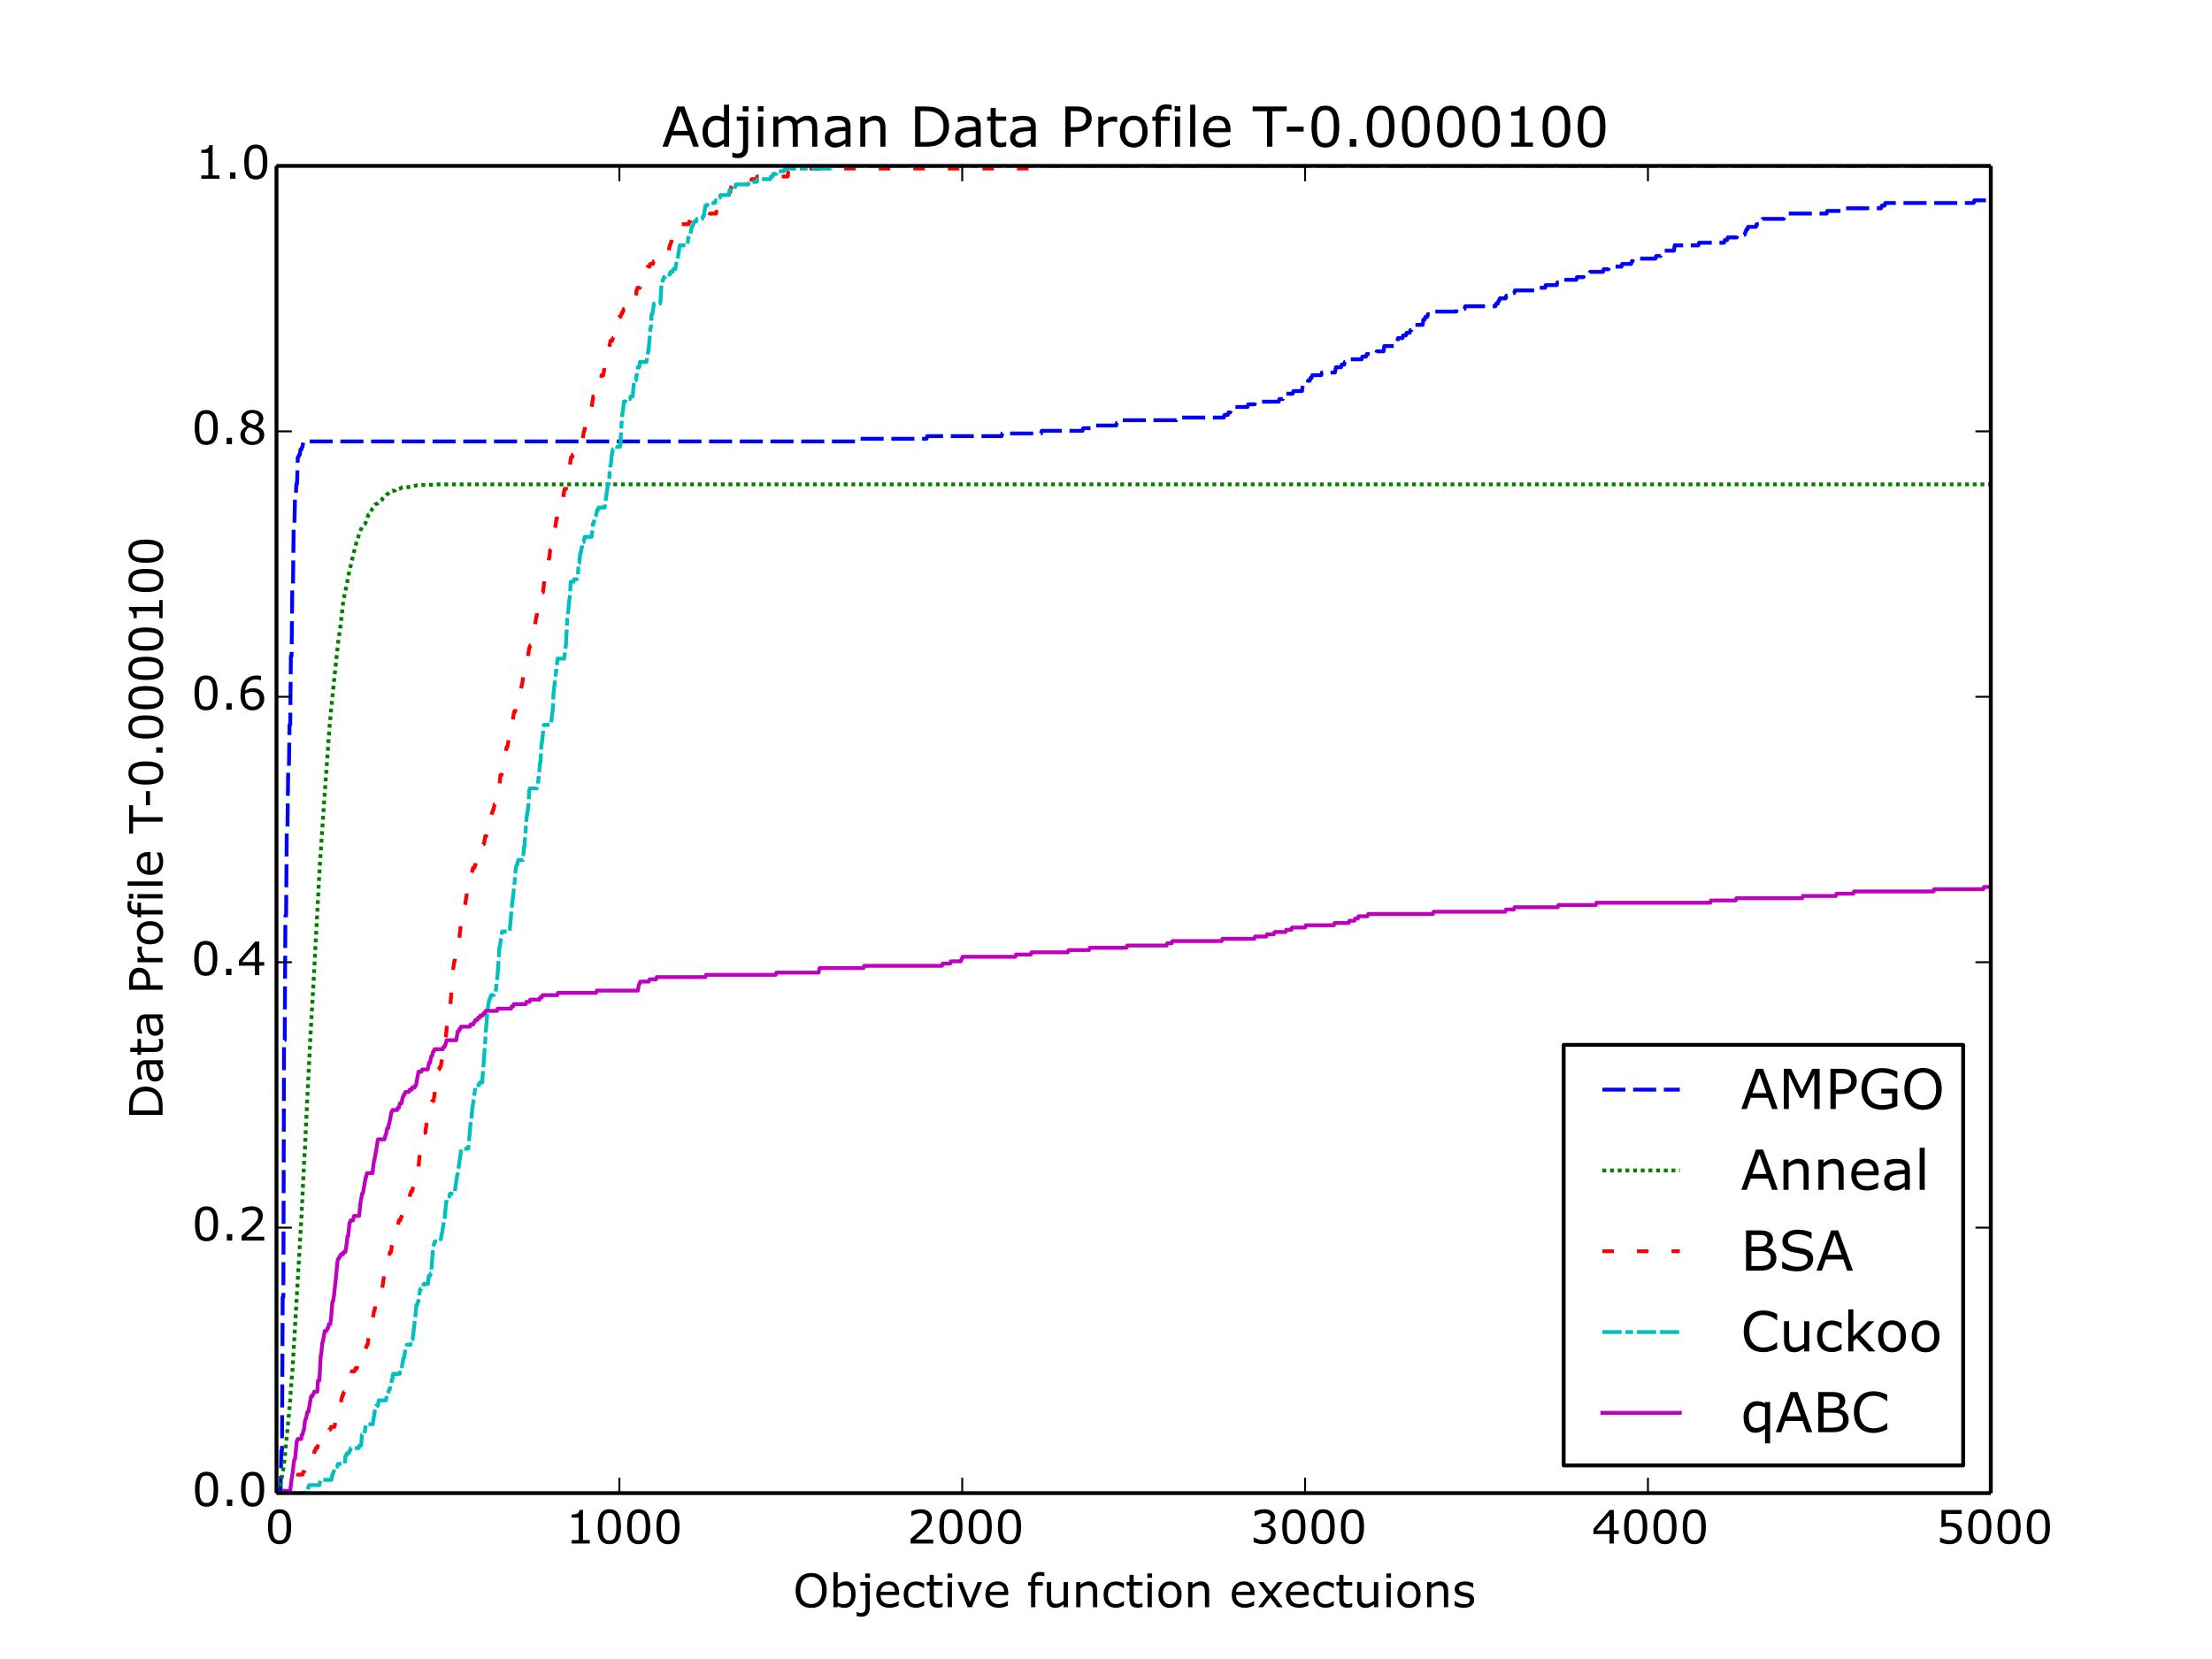 <?xml version="1.0" encoding="utf-8" standalone="no"?>
<!DOCTYPE svg PUBLIC "-//W3C//DTD SVG 1.1//EN"
  "http://www.w3.org/Graphics/SVG/1.1/DTD/svg11.dtd">
<!-- Created with matplotlib (http://matplotlib.org/) -->
<svg height="432pt" version="1.1" viewBox="0 0 576 432" width="576pt" xmlns="http://www.w3.org/2000/svg" xmlns:xlink="http://www.w3.org/1999/xlink">
 <defs>
  <style type="text/css">
*{stroke-linecap:butt;stroke-linejoin:round;}
  </style>
 </defs>
 <g id="figure_1">
  <g id="patch_1">
   <path d="
M0 432
L576 432
L576 0
L0 0
z
" style="fill:#ffffff;"/>
  </g>
  <g id="axes_1">
   <g id="patch_2">
    <path d="
M72 388.8
L518.4 388.8
L518.4 43.2
L72 43.2
z
" style="fill:#ffffff;"/>
   </g>
   <g id="line2d_1">
    <path clip-path="url(#p7ff5b81e1d)" d="
M72 388.11
L72.089 388.8
L72.179 388.8
L72.357 388.8
L72.536 388.11
L73.071 388.11
L73.25 377.763
L73.428 377.763
L73.607 337.753
L73.786 337.753
L73.964 270.841
L74.143 270.841
L74.321 238.419
L74.5 238.419
L74.678 215.655
L74.857 215.655
L75.035 201.169
L75.214 201.169
L75.393 188.752
L75.571 188.752
L75.75 170.817
L75.928 170.817
L76.107 153.571
L76.285 153.571
L76.464 137.705
L76.643 137.705
L76.821 129.428
L77 129.428
L77.178 125.978
L77.357 125.978
L77.535 119.08
L77.714 119.08
L77.892 118.39
L78.071 118.39
L78.25 117.011
L78.517 117.011
L78.696 116.321
L78.785 116.321
L78.964 114.941
L223.865 114.941
L224.044 114.251
L241.275 114.251
L241.453 113.562
L260.827 113.562
L261.006 112.872
L271.094 112.872
L271.273 112.182
L281.897 112.182
L282.076 111.492
L284.486 111.492
L284.665 110.802
L290.647 110.802
L290.825 110.113
L291.807 110.113
L291.986 109.423
L306.36 109.423
L306.539 108.733
L318.681 108.733
L318.859 108.043
L319.752 108.043
L319.931 107.353
L320.377 107.353
L320.556 106.663
L321.18 106.663
L321.359 105.974
L324.841 105.974
L325.02 105.284
L326.716 105.284
L326.894 104.594
L332.965 104.594
L333.144 103.904
L334.037 103.904
L334.305 102.525
L336.626 102.525
L336.804 101.835
L339.036 101.835
L339.215 100.455
L340.376 100.455
L340.644 99.075
L341.09 99.075
L341.268 98.386
L341.536 98.386
L341.715 97.696
L344.036 97.696
L344.215 97.006
L347.607 97.006
L347.875 95.626
L349.214 95.626
L349.393 94.936
L350.018 94.936
L350.196 94.247
L350.821 94.247
L351 93.557
L354.571 93.557
L354.75 92.867
L355.732 92.867
L355.91 92.177
L358.321 92.177
L358.5 91.487
L360.285 91.487
L360.464 90.108
L363.142 90.108
L363.321 89.418
L363.767 89.418
L364.035 88.038
L365.196 88.038
L365.374 87.349
L366.088 87.349
L366.267 86.659
L367.07 86.659
L367.249 85.969
L367.517 85.969
L367.695 85.279
L367.785 85.279
L367.963 84.589
L370.463 84.589
L370.642 83.21
L370.999 83.21
L371.177 82.52
L371.624 82.52
L371.802 81.83
L373.32 81.83
L373.499 81.14
L379.212 81.14
L379.391 80.45
L381.355 80.45
L381.534 79.76
L389.39 79.76
L389.569 79.071
L390.015 79.071
L390.194 78.381
L390.372 78.381
L390.551 77.691
L392.069 77.691
L392.247 77.001
L393.676 77.001
L393.854 76.311
L394.301 76.311
L394.479 75.622
L400.104 75.622
L400.283 74.932
L402.336 74.932
L402.515 74.242
L405.372 74.242
L405.55 73.552
L406.979 73.552
L407.157 72.862
L410.46 72.862
L410.639 72.172
L412.335 72.172
L412.514 71.483
L413.853 71.483
L414.032 70.793
L417.424 70.793
L417.603 70.103
L418.853 70.103
L419.031 69.413
L422.245 69.413
L422.424 68.723
L424.745 68.723
L424.924 68.034
L425.102 68.034
L425.281 67.344
L431.084 67.344
L431.263 66.654
L432.423 66.654
L432.602 65.964
L433.048 65.964
L433.227 65.274
L435.905 65.274
L436.084 63.895
L442.244 63.895
L442.423 63.205
L448.94 63.205
L449.119 62.515
L449.744 62.515
L449.922 61.825
L452.244 61.825
L452.422 61.135
L454.297 61.135
L454.476 60.446
L454.565 60.446
L454.743 59.756
L455.011 59.756
L455.19 59.066
L457.243 59.066
L457.422 58.376
L458.672 58.376
L458.94 56.996
L464.475 56.996
L464.653 56.307
L464.832 56.307
L465.011 55.617
L475.635 55.617
L475.813 54.927
L479.563 54.927
L479.742 54.237
L489.83 54.237
L490.009 53.547
L490.723 53.547
L490.902 52.858
L513.936 52.858
L514.115 52.168
L518.311 52.168
L518.311 52.168" style="fill:none;stroke:#0000ff;stroke-dasharray:6,2;stroke-dashoffset:0.0;"/>
   </g>
   <g id="line2d_2">
    <path clip-path="url(#p7ff5b81e1d)" d="
M72 388.8
L72.446 388.018
L72.625 387.724
L72.893 386.942
L73.607 383.617
L73.964 380.879
L74.143 379.607
L75.482 365.721
L75.928 359.169
L76.107 357.702
L78.517 316.531
L79.232 301.569
L79.41 299.124
L79.767 291.203
L80.928 268.124
L81.731 254.237
L83.16 227.442
L83.517 221.672
L83.606 220.89
L83.874 216.489
L85.035 199.962
L85.838 188.911
L86.285 184.12
L86.553 181.577
L87.535 171.993
L87.981 167.886
L88.249 165.734
L88.606 163.485
L89.41 156.444
L90.392 151.75
L90.927 148.914
L92.624 141.873
L92.713 141.677
L92.891 140.993
L93.159 140.308
L93.606 138.744
L93.784 138.45
L93.963 137.961
L94.231 137.277
L94.409 137.081
L95.034 136.494
L95.213 136.005
L95.302 135.908
L95.927 134.05
L96.016 134.05
L96.195 133.756
L96.284 133.756
L96.998 132.387
L97.266 131.996
L97.623 131.409
L97.802 131.311
L98.07 131.214
L98.248 131.116
L98.338 131.116
L98.516 130.92
L99.23 130.236
L99.498 130.138
L99.677 129.747
L100.659 128.769
L100.927 128.671
L101.641 127.986
L101.998 127.889
L102.177 127.791
L102.802 127.791
L103.069 127.4
L103.962 127.302
L104.141 127.204
L104.498 127.106
L104.676 126.911
L106.998 126.813
L107.176 126.715
L107.533 126.617
L107.712 126.52
L108.426 126.422
L108.605 126.324
L113.337 126.226
L113.515 126.128
L518.311 126.128
L518.311 126.128" style="fill:none;stroke:#008000;stroke-dasharray:1,1;stroke-dashoffset:0.0;"/>
   </g>
   <g id="line2d_3">
    <path clip-path="url(#p7ff5b81e1d)" d="
M72 388.8
L73.964 388.8
L74.232 387.42
L74.946 387.42
L75.125 386.731
L75.393 386.731
L75.571 386.041
L76.91 386.041
L77.089 385.351
L77.357 385.351
L77.625 383.971
L78.785 383.971
L78.964 383.281
L79.142 383.281
L79.321 382.592
L79.41 382.592
L79.678 381.212
L79.767 381.212
L79.946 380.522
L80.392 380.522
L80.571 379.832
L81.374 379.832
L81.553 379.143
L81.731 379.143
L81.91 377.763
L82.089 377.763
L82.267 377.073
L82.624 377.073
L82.892 375.693
L83.785 375.693
L83.963 375.004
L84.053 375.004
L84.321 373.624
L85.303 373.624
L85.481 372.934
L85.571 372.934
L85.749 372.244
L86.017 372.244
L86.195 371.554
L87.088 371.554
L87.356 370.175
L87.445 370.175
L87.624 368.795
L87.713 368.795
L87.892 368.105
L87.981 368.105
L88.338 366.036
L88.517 366.036
L88.695 365.346
L88.785 365.346
L88.963 363.966
L89.052 363.966
L89.231 363.277
L89.32 363.277
L89.499 362.587
L89.588 362.587
L89.856 361.207
L90.749 361.207
L91.017 359.828
L91.106 359.828
L91.284 358.448
L91.374 358.448
L91.642 357.068
L92.356 357.068
L92.534 356.378
L92.891 356.378
L93.07 355.689
L93.963 355.689
L94.231 354.309
L94.32 354.309
L94.677 352.24
L95.034 352.24
L95.302 350.86
L95.391 350.86
L95.57 350.17
L95.749 350.17
L95.838 349.48
L96.016 347.411
L96.195 346.721
L96.284 346.721
L96.463 344.651
L96.552 344.651
L96.731 343.272
L97.088 343.272
L97.445 341.202
L97.534 341.202
L97.802 339.823
L98.427 339.823
L98.605 339.133
L98.695 339.133
L98.963 337.753
L99.052 337.753
L99.23 335.684
L99.498 335.684
L100.212 330.855
L100.659 330.855
L101.105 328.096
L101.195 328.096
L101.552 326.026
L101.82 326.026
L101.998 324.647
L102.177 323.957
L102.444 323.957
L102.623 323.267
L102.712 323.267
L103.159 320.508
L103.248 320.508
L103.427 319.818
L103.516 319.818
L103.873 317.749
L104.23 317.749
L104.409 317.059
L104.498 317.059
L104.676 316.369
L104.944 316.369
L105.123 315.679
L105.212 315.679
L105.48 314.299
L105.837 314.299
L106.016 312.92
L106.462 312.92
L106.819 310.85
L106.908 310.85
L107.087 310.16
L107.355 310.16
L107.623 308.781
L107.712 308.781
L108.069 306.711
L108.426 306.711
L108.694 305.332
L108.873 305.332
L109.23 301.193
L109.408 300.503
L109.498 300.503
L110.301 294.984
L110.748 294.984
L110.926 293.605
L111.64 288.776
L111.997 288.776
L112.176 288.086
L112.265 288.086
L112.533 286.707
L112.89 286.707
L113.783 280.498
L113.872 280.498
L114.229 278.429
L114.408 278.429
L114.587 277.739
L114.765 277.739
L115.122 275.669
L115.212 275.669
L115.926 270.841
L116.015 270.841
L116.283 268.081
L116.461 266.012
L116.551 266.012
L116.819 264.632
L116.997 264.632
L117.176 263.253
L117.354 260.493
L117.444 259.804
L117.801 252.905
L117.89 252.905
L118.336 250.146
L118.426 250.146
L118.604 248.766
L118.783 248.077
L118.872 248.077
L119.051 246.007
L119.14 246.007
L119.318 244.628
L119.586 244.628
L119.943 241.178
L120.122 239.109
L120.211 239.109
L120.479 237.729
L120.568 237.729
L120.747 236.35
L120.925 235.66
L121.104 235.66
L121.64 232.211
L121.729 232.211
L122.265 228.762
L122.443 228.762
L122.622 227.382
L122.89 227.382
L123.157 226.002
L123.515 226.002
L123.693 225.313
L123.782 225.313
L123.961 223.933
L124.05 223.933
L124.229 223.243
L124.318 223.243
L124.497 222.553
L124.675 222.553
L124.943 221.174
L125.568 221.174
L125.836 219.794
L126.014 219.794
L126.372 217.725
L126.639 217.725
L126.907 216.345
L127.532 216.345
L127.621 215.655
L127.8 212.206
L127.979 212.206
L128.157 211.516
L128.246 211.516
L128.425 210.826
L128.514 210.826
L128.782 209.447
L128.871 209.447
L129.318 206.687
L129.496 206.687
L129.675 205.998
L129.943 205.998
L130.121 203.928
L130.3 201.859
L130.568 201.859
L130.746 201.169
L130.925 201.169
L131.818 194.96
L131.907 194.96
L132.085 194.271
L132.175 194.271
L132.532 192.201
L133.068 192.201
L133.157 191.511
L133.335 188.752
L133.871 185.303
L134.139 185.303
L134.496 183.234
L134.853 183.234
L135.121 181.854
L135.3 181.854
L135.835 178.405
L135.924 178.405
L136.549 174.266
L136.817 174.266
L136.996 173.576
L137.085 173.576
L137.799 168.747
L137.889 168.747
L138.067 168.057
L138.335 168.057
L138.603 165.298
L138.692 165.298
L139.049 163.229
L139.228 163.229
L139.674 160.469
L139.764 160.469
L139.942 158.4
L140.121 158.4
L140.388 157.02
L140.478 157.02
L140.835 154.951
L140.924 154.951
L141.103 154.261
L141.371 154.261
L141.728 151.502
L141.906 149.432
L141.996 149.432
L142.174 147.363
L142.442 147.363
L142.62 146.673
L142.71 146.673
L142.978 145.293
L143.067 145.293
L143.245 143.224
L143.335 143.224
L143.692 141.154
L143.87 141.154
L144.228 139.085
L144.317 139.085
L144.942 134.946
L145.031 134.946
L145.21 133.566
L145.567 133.566
L145.745 132.187
L145.924 132.187
L146.192 130.807
L146.46 130.807
L146.995 127.358
L147.352 127.358
L147.62 125.978
L147.709 125.978
L148.692 119.08
L148.959 119.08
L149.138 118.39
L150.031 118.39
L150.209 117.701
L150.388 117.701
L150.656 116.321
L150.745 116.321
L150.924 115.631
L151.191 115.631
L151.459 114.251
L151.727 114.251
L152.084 112.182
L152.173 112.182
L152.441 110.802
L152.62 110.802
L152.977 108.733
L153.156 108.733
L153.334 108.043
L153.423 108.043
L153.602 107.353
L153.691 107.353
L153.87 106.663
L153.959 106.663
L154.495 103.214
L154.852 103.214
L155.298 100.455
L155.477 100.455
L155.655 99.765
L156.459 99.765
L156.637 97.696
L157.084 97.696
L157.441 95.626
L157.62 95.626
L157.887 94.247
L157.977 94.247
L158.512 90.798
L158.602 90.798
L158.959 88.728
L159.405 88.728
L159.584 88.038
L159.673 88.038
L159.941 86.659
L160.387 86.659
L160.744 84.589
L160.834 84.589
L161.012 83.899
L161.101 83.899
L161.28 82.52
L161.548 82.52
L161.726 81.83
L161.905 81.83
L162.084 81.14
L162.262 81.14
L162.441 80.45
L163.333 80.45
L163.601 79.071
L163.691 79.071
L163.958 77.691
L165.565 77.691
L165.744 75.622
L165.833 75.622
L166.012 74.932
L166.637 74.932
L166.905 73.552
L166.994 73.552
L167.172 72.862
L167.619 72.862
L167.797 72.172
L168.065 72.172
L168.244 71.483
L168.333 71.483
L168.69 69.413
L169.137 69.413
L169.315 68.723
L170.029 68.723
L170.208 68.034
L172.261 68.034
L172.44 67.344
L172.708 67.344
L172.886 66.654
L173.065 66.654
L173.244 65.964
L173.69 65.964
L173.868 65.274
L174.136 65.274
L174.404 63.895
L174.493 63.895
L174.672 63.205
L174.761 63.205
L175.208 60.446
L176.19 60.446
L176.458 59.066
L176.725 59.066
L176.904 58.376
L179.315 58.376
L179.493 57.686
L179.672 57.686
L179.85 56.996
L181.904 56.996
L182.082 56.307
L184.671 56.307
L184.85 55.617
L186.457 55.617
L186.725 54.237
L186.814 54.237
L187.082 52.858
L187.885 52.858
L188.064 52.168
L189.314 52.168
L189.492 51.478
L189.671 51.478
L189.85 50.098
L190.117 50.098
L190.385 48.719
L190.475 48.719
L190.653 48.029
L191.724 48.029
L191.903 47.339
L195.564 47.339
L195.742 46.649
L196.992 46.649
L197.171 45.959
L205.116 45.959
L205.295 44.58
L210.384 44.58
L210.563 43.89
L270.202 43.89
L270.38 43.2
L518.311 43.2
L518.311 43.2" style="fill:none;stroke:#ff0000;stroke-dasharray:3,6;stroke-dashoffset:0.0;"/>
   </g>
   <g id="line2d_4">
    <path clip-path="url(#p7ff5b81e1d)" d="
M72 388.8
L79.946 388.8
L80.214 387.42
L80.303 387.42
L80.482 386.731
L83.16 386.731
L83.428 385.351
L86.285 385.351
L86.553 383.971
L86.642 383.971
L86.82 383.281
L86.91 383.281
L87.088 382.592
L87.267 382.592
L87.445 381.902
L87.803 381.902
L87.981 381.212
L89.767 381.212
L89.945 379.143
L90.124 379.143
L90.302 378.453
L90.838 378.453
L91.017 377.763
L91.195 377.763
L91.374 377.073
L93.427 377.073
L93.606 376.383
L94.052 376.383
L94.231 373.624
L94.856 373.624
L95.302 370.865
L97.088 370.865
L97.266 369.485
L97.713 366.726
L97.802 366.726
L97.981 366.036
L98.427 366.036
L98.605 364.656
L100.48 364.656
L100.748 363.277
L101.016 363.277
L101.284 361.897
L101.462 361.897
L101.73 360.517
L101.82 360.517
L102.087 359.138
L102.177 359.138
L102.355 357.758
L104.052 357.758
L104.319 356.378
L104.587 356.378
L105.034 353.619
L105.212 353.619
L105.659 350.86
L105.748 350.86
L105.926 350.17
L106.908 350.17
L107.087 348.79
L107.444 348.79
L108.248 341.892
L108.426 339.823
L108.605 339.823
L108.783 339.133
L108.873 339.133
L109.408 335.684
L109.676 335.684
L109.855 334.994
L110.212 334.994
L110.39 334.304
L111.462 334.304
L111.64 332.235
L111.997 332.235
L112.176 331.545
L112.265 331.545
L112.801 324.647
L112.98 323.957
L113.069 323.957
L113.247 323.267
L114.676 323.267
L115.033 321.198
L115.122 321.198
L115.301 319.818
L115.658 317.749
L115.747 317.749
L115.926 315.679
L116.194 312.92
L116.283 312.92
L116.551 311.54
L116.997 311.54
L117.176 310.85
L118.336 310.85
L119.051 306.022
L119.14 306.022
L120.122 299.123
L121.908 299.123
L122.265 295.674
L122.622 291.535
L122.711 291.535
L122.8 290.846
L122.979 288.776
L123.872 282.568
L124.764 282.568
L124.943 281.878
L125.568 281.878
L125.747 279.119
L125.925 277.049
L126.907 263.253
L127.354 260.493
L127.443 260.493
L127.621 259.804
L127.711 259.804
L127.889 259.114
L128.604 259.114
L128.782 258.424
L129.05 258.424
L129.586 253.595
L129.764 250.836
L129.853 250.146
L130.032 246.697
L130.121 246.697
L130.746 242.558
L132.71 242.558
L132.889 240.489
L133.068 238.419
L133.335 235.66
L133.96 230.141
L134.317 226.002
L134.496 225.313
L134.675 225.313
L134.942 223.933
L136.192 223.933
L136.46 220.484
L136.549 220.484
L137.174 212.206
L137.264 212.206
L137.621 209.447
L137.799 205.998
L137.978 205.308
L139.764 205.308
L139.942 204.618
L140.031 204.618
L140.478 200.479
L140.656 198.41
L140.746 198.41
L141.013 193.581
L141.103 193.581
L141.46 190.132
L141.638 188.752
L143.424 188.752
L143.96 184.613
L144.138 180.474
L145.031 172.886
L145.21 171.507
L146.906 171.507
L147.352 168.057
L147.709 161.159
L147.977 159.09
L148.156 157.02
L148.424 154.951
L148.602 151.502
L149.316 151.502
L149.495 150.812
L150.209 150.812
L150.388 150.122
L150.477 150.122
L150.656 146.673
L150.834 146.673
L151.102 143.914
L151.281 143.914
L151.459 142.534
L151.548 142.534
L151.727 141.154
L151.995 141.154
L152.263 139.775
L154.048 139.775
L154.227 138.395
L154.405 136.326
L154.584 136.326
L154.852 134.946
L154.941 134.946
L155.12 134.256
L155.209 134.256
L155.477 132.877
L155.655 132.877
L155.834 132.187
L157.441 132.187
L158.334 125.978
L158.602 125.978
L158.78 121.84
L158.959 121.15
L159.048 121.15
L159.316 118.39
L159.584 117.011
L160.566 117.011
L160.744 116.321
L161.459 116.321
L161.548 115.631
L161.726 112.182
L162.084 107.353
L162.173 107.353
L162.262 106.663
L162.441 104.594
L162.798 104.594
L162.976 103.904
L164.048 103.904
L164.226 103.214
L164.762 103.214
L164.94 101.145
L165.119 99.075
L165.565 99.075
L166.101 95.626
L166.458 95.626
L166.637 94.247
L168.333 94.247
L168.78 91.487
L168.869 91.487
L169.047 89.418
L169.404 85.279
L169.494 85.279
L169.672 81.83
L169.851 81.83
L170.297 79.071
L171.904 79.071
L171.994 78.381
L172.261 73.552
L172.44 73.552
L172.619 72.862
L172.708 72.862
L172.886 72.172
L173.154 72.172
L173.333 71.483
L174.404 71.483
L174.583 70.793
L175.118 70.793
L175.297 70.103
L175.833 70.103
L176.19 68.034
L176.368 68.034
L176.993 63.895
L179.047 63.895
L179.225 61.825
L179.315 61.825
L179.493 61.135
L179.761 61.135
L180.118 59.066
L180.297 59.066
L180.475 58.376
L180.564 58.376
L180.743 57.686
L181.279 57.686
L181.457 56.996
L182.886 56.996
L183.064 56.307
L183.243 56.307
L183.689 53.547
L184.136 53.547
L184.314 52.858
L186.189 52.858
L186.368 52.168
L186.993 52.168
L187.171 51.478
L187.439 51.478
L187.618 50.788
L189.76 50.788
L190.028 49.408
L190.296 49.408
L190.475 48.719
L191.457 48.719
L191.635 48.029
L194.849 48.029
L195.028 47.339
L197.081 47.339
L197.26 46.649
L200.563 46.649
L200.742 45.959
L201.188 45.959
L201.367 45.27
L202.17 45.27
L202.349 44.58
L204.134 44.58
L204.313 43.89
L216.276 43.89
L216.455 43.2
L518.311 43.2
L518.311 43.2" style="fill:none;stroke:#00bfbf;stroke-dasharray:5,1,2,1,5,1;stroke-dashoffset:0.0;"/>
   </g>
   <g id="line2d_5">
    <path clip-path="url(#p7ff5b81e1d)" d="
M72 388.8
L73.786 388.8
L73.964 388.213
L75.571 388.213
L75.839 385.866
L76.285 382.932
L76.464 381.172
L76.643 379.999
L76.821 379.999
L77 378.238
L77.267 375.305
L77.357 375.305
L77.535 374.718
L78.428 374.718
L78.607 373.544
L78.785 373.544
L79.053 372.371
L79.142 372.371
L79.41 370.024
L79.589 369.437
L79.678 369.437
L80.035 367.677
L80.303 367.677
L81.017 363.569
L81.374 363.569
L81.553 362.983
L81.642 362.983
L81.821 362.396
L82.624 362.396
L82.803 359.462
L83.16 359.462
L83.517 353.008
L83.606 353.008
L83.963 349.487
L84.053 349.487
L84.588 346.553
L85.035 346.553
L85.213 345.967
L85.392 345.967
L85.66 344.793
L86.017 344.793
L86.285 342.446
L86.553 338.926
L86.731 338.926
L86.999 337.165
L87.178 335.405
L87.445 333.058
L87.892 328.364
L88.07 327.777
L88.249 327.777
L88.427 327.19
L88.606 327.19
L88.785 326.604
L89.32 326.604
L89.499 326.017
L89.945 326.017
L90.124 324.843
L90.302 323.67
L90.481 321.91
L90.659 321.91
L91.017 318.389
L91.106 318.389
L91.284 317.802
L91.909 317.802
L92.177 316.629
L93.516 316.629
L93.874 313.108
L94.32 310.761
L94.499 310.761
L95.213 306.654
L95.302 306.654
L95.57 305.48
L96.998 305.48
L97.266 303.133
L97.445 301.96
L97.534 301.96
L98.427 296.679
L100.123 296.679
L100.391 295.506
L100.48 295.506
L100.837 293.745
L101.105 293.745
L101.284 292.572
L101.373 292.572
L101.909 289.638
L101.998 289.638
L102.177 289.051
L103.427 289.051
L103.605 288.465
L103.873 288.465
L104.141 287.291
L104.587 287.291
L104.766 286.117
L104.944 285.531
L105.034 285.531
L105.212 284.944
L105.391 284.944
L105.569 284.357
L106.462 284.357
L106.641 283.77
L107.176 283.77
L107.355 283.184
L107.98 283.184
L108.158 282.597
L108.337 282.597
L108.962 279.076
L109.765 279.076
L109.944 278.49
L111.372 278.49
L111.73 276.729
L111.997 276.729
L112.176 275.556
L112.355 274.969
L112.533 274.969
L112.801 273.796
L112.98 273.796
L113.158 273.209
L115.301 273.209
L115.479 272.622
L115.747 272.622
L115.926 272.035
L116.015 272.035
L116.283 270.862
L118.783 270.862
L119.229 268.515
L119.497 268.515
L119.676 267.928
L119.854 267.928
L120.033 267.341
L122.354 267.341
L122.532 266.754
L123.247 266.754
L123.425 266.168
L123.604 266.168
L123.782 265.581
L124.318 265.581
L124.497 264.994
L124.943 264.994
L125.122 264.407
L125.747 264.407
L125.925 263.821
L126.282 263.821
L126.461 263.234
L129.407 263.234
L129.586 262.647
L133.068 262.647
L133.246 262.06
L133.603 262.06
L133.782 261.474
L136.907 261.474
L137.085 260.887
L137.889 260.887
L138.067 260.3
L140.478 260.3
L140.656 259.713
L141.103 259.713
L141.281 259.127
L145.12 259.127
L145.299 258.54
L155.209 258.54
L155.388 257.953
L166.101 257.953
L166.28 256.78
L166.458 256.193
L166.548 256.193
L166.726 255.606
L168.958 255.606
L169.137 255.019
L170.833 255.019
L171.012 254.433
L183.689 254.433
L183.868 253.846
L201.992 253.846
L202.17 253.259
L213.152 253.259
L213.42 252.086
L224.847 252.086
L225.026 251.499
L245.292 251.499
L245.471 250.912
L247.435 250.912
L247.614 250.325
L250.203 250.325
L250.381 249.739
L250.471 249.739
L250.649 249.152
L264.398 249.152
L264.577 248.565
L268.416 248.565
L268.595 247.978
L278.058 247.978
L278.237 247.392
L283.594 247.392
L283.772 246.805
L293.325 246.805
L293.504 246.218
L303.771 246.218
L303.949 245.631
L305.11 245.631
L305.289 245.044
L318.145 245.044
L318.324 244.458
L326.627 244.458
L326.805 243.871
L329.751 243.871
L329.93 243.284
L331.716 243.284
L331.894 242.697
L334.751 242.697
L334.93 242.111
L336.269 242.111
L336.447 241.524
L339.84 241.524
L340.019 240.937
L347.34 240.937
L347.518 240.35
L351.179 240.35
L351.357 239.764
L352.696 239.764
L352.875 239.177
L353.589 239.177
L353.768 238.59
L356.089 238.59
L356.268 238.003
L373.141 238.003
L373.32 237.417
L391.98 237.417
L392.158 236.83
L394.212 236.83
L394.39 236.243
L405.639 236.243
L405.818 235.656
L415.549 235.656
L415.728 235.07
L445.369 235.07
L445.548 234.483
L451.976 234.483
L452.154 233.896
L469.296 233.896
L469.475 233.309
L478.045 233.309
L478.224 232.723
L482.599 232.723
L482.777 232.136
L503.49 232.136
L503.669 231.549
L516.436 231.549
L516.614 230.962
L518.311 230.962
L518.311 230.962" style="fill:none;stroke:#bf00bf;stroke-linecap:square;"/>
   </g>
   <g id="matplotlib.axis_1">
    <g id="xtick_1">
     <g id="line2d_6">
      <defs>
       <path d="
M0 0
L0 -4" id="mc7db9fdffb" style="stroke:#000000;stroke-width:0.5;"/>
      </defs>
      <g>
       <use style="stroke:#000000;stroke-width:0.5;" x="72.0" xlink:href="#mc7db9fdffb" y="388.8"/>
      </g>
     </g>
     <g id="line2d_7">
      <defs>
       <path d="
M0 0
L0 4" id="m5a7d422ac3" style="stroke:#000000;stroke-width:0.5;"/>
      </defs>
      <g>
       <use style="stroke:#000000;stroke-width:0.5;" x="72.0" xlink:href="#m5a7d422ac3" y="43.2"/>
      </g>
     </g>
     <g id="text_1">
      <!-- 0 -->
      <defs>
       <path d="
M56.984 36.375
Q56.984 16.797 50.859 7.641
Q44.734 -1.516 31.844 -1.516
Q18.75 -1.516 12.719 7.766
Q6.688 17.047 6.688 36.281
Q6.688 55.672 12.781 64.922
Q18.891 74.172 31.844 74.172
Q44.922 74.172 50.953 64.766
Q56.984 55.375 56.984 36.375
M44.141 14.203
Q45.844 18.172 46.453 23.516
Q47.078 28.859 47.078 36.375
Q47.078 43.797 46.453 49.266
Q45.844 54.734 44.094 58.547
Q42.391 62.312 39.422 64.203
Q36.469 66.109 31.844 66.109
Q27.25 66.109 24.234 64.203
Q21.234 62.312 19.484 58.453
Q17.828 54.828 17.219 49.016
Q16.609 43.219 16.609 36.281
Q16.609 28.656 17.141 23.531
Q17.672 18.406 19.438 14.359
Q21.047 10.547 24 8.547
Q26.953 6.547 31.844 6.547
Q36.422 6.547 39.453 8.453
Q42.484 10.359 44.141 14.203" id="Verdana-30"/>
      </defs>
      <g transform="translate(68.982 401.918)scale(0.12 -0.12)">
       <use xlink:href="#Verdana-30"/>
      </g>
     </g>
    </g>
    <g id="xtick_2">
     <g id="line2d_8">
      <g>
       <use style="stroke:#000000;stroke-width:0.5;" x="161.28" xlink:href="#mc7db9fdffb" y="388.8"/>
      </g>
     </g>
     <g id="line2d_9">
      <g>
       <use style="stroke:#000000;stroke-width:0.5;" x="161.28" xlink:href="#m5a7d422ac3" y="43.2"/>
      </g>
     </g>
     <g id="text_2">
      <!-- 1000 -->
      <defs>
       <path d="
M52.938 0
L13.578 0
L13.578 7.422
L28.719 7.422
L28.719 56.156
L13.578 56.156
L13.578 62.797
Q16.656 62.797 20.172 63.297
Q23.688 63.812 25.484 64.797
Q27.734 66.016 29.031 67.891
Q30.328 69.781 30.516 72.953
L38.094 72.953
L38.094 7.422
L52.938 7.422
z
" id="Verdana-31"/>
      </defs>
      <g transform="translate(147.232 401.918)scale(0.12 -0.12)">
       <use xlink:href="#Verdana-31"/>
       <use x="63.574" xlink:href="#Verdana-30"/>
       <use x="127.148" xlink:href="#Verdana-30"/>
       <use x="190.723" xlink:href="#Verdana-30"/>
      </g>
     </g>
    </g>
    <g id="xtick_3">
     <g id="line2d_10">
      <g>
       <use style="stroke:#000000;stroke-width:0.5;" x="250.56" xlink:href="#mc7db9fdffb" y="388.8"/>
      </g>
     </g>
     <g id="line2d_11">
      <g>
       <use style="stroke:#000000;stroke-width:0.5;" x="250.56" xlink:href="#m5a7d422ac3" y="43.2"/>
      </g>
     </g>
     <g id="text_3">
      <!-- 2000 -->
      <defs>
       <path d="
M57.078 0
L7.859 0
L7.859 10.203
Q12.984 14.594 18.141 18.984
Q23.297 23.391 27.734 27.734
Q37.109 36.812 40.578 42.156
Q44.047 47.516 44.047 53.719
Q44.047 59.375 40.312 62.562
Q36.578 65.766 29.891 65.766
Q25.438 65.766 20.266 64.203
Q15.094 62.641 10.156 59.422
L9.672 59.422
L9.672 69.672
Q13.141 71.391 18.922 72.797
Q24.703 74.219 30.125 74.219
Q41.312 74.219 47.656 68.812
Q54 63.422 54 54.203
Q54 50.047 52.953 46.453
Q51.906 42.875 49.859 39.656
Q47.953 36.625 45.391 33.688
Q42.828 30.766 39.156 27.203
Q33.938 22.078 28.359 17.266
Q22.797 12.453 17.969 8.344
L57.078 8.344
z
" id="Verdana-32"/>
      </defs>
      <g transform="translate(236.168 401.918)scale(0.12 -0.12)">
       <use xlink:href="#Verdana-32"/>
       <use x="63.574" xlink:href="#Verdana-30"/>
       <use x="127.148" xlink:href="#Verdana-30"/>
       <use x="190.723" xlink:href="#Verdana-30"/>
      </g>
     </g>
    </g>
    <g id="xtick_4">
     <g id="line2d_12">
      <g>
       <use style="stroke:#000000;stroke-width:0.5;" x="339.84" xlink:href="#mc7db9fdffb" y="388.8"/>
      </g>
     </g>
     <g id="line2d_13">
      <g>
       <use style="stroke:#000000;stroke-width:0.5;" x="339.84" xlink:href="#m5a7d422ac3" y="43.2"/>
      </g>
     </g>
     <g id="text_4">
      <!-- 3000 -->
      <defs>
       <path d="
M50.688 35.016
Q53.031 32.906 54.547 29.734
Q56.062 26.562 56.062 21.531
Q56.062 16.547 54.25 12.391
Q52.438 8.25 49.172 5.172
Q45.516 1.766 40.547 0.125
Q35.594 -1.516 29.688 -1.516
Q23.641 -1.516 17.781 -0.062
Q11.922 1.375 8.156 3.078
L8.156 13.281
L8.891 13.281
Q13.031 10.547 18.641 8.734
Q24.266 6.938 29.5 6.938
Q32.562 6.938 36.031 7.953
Q39.5 8.984 41.656 10.984
Q43.891 13.141 44.984 15.719
Q46.094 18.312 46.094 22.266
Q46.094 26.172 44.844 28.734
Q43.609 31.297 41.406 32.766
Q39.203 34.281 36.078 34.844
Q32.953 35.406 29.344 35.406
L24.953 35.406
L24.953 43.5
L28.375 43.5
Q35.797 43.5 40.203 46.594
Q44.625 49.703 44.625 55.672
Q44.625 58.297 43.5 60.266
Q42.391 62.25 40.375 63.531
Q38.281 64.797 35.891 65.281
Q33.5 65.766 30.469 65.766
Q25.828 65.766 20.594 64.109
Q15.375 62.453 10.75 59.422
L10.25 59.422
L10.25 69.625
Q13.719 71.344 19.5 72.781
Q25.297 74.219 30.719 74.219
Q36.031 74.219 40.078 73.234
Q44.141 72.266 47.406 70.125
Q50.922 67.781 52.734 64.453
Q54.547 61.141 54.547 56.688
Q54.547 50.641 50.266 46.125
Q46 41.609 40.188 40.438
L40.188 39.75
Q42.531 39.359 45.547 38.109
Q48.578 36.859 50.688 35.016" id="Verdana-33"/>
      </defs>
      <g transform="translate(325.466 401.918)scale(0.12 -0.12)">
       <use xlink:href="#Verdana-33"/>
       <use x="63.574" xlink:href="#Verdana-30"/>
       <use x="127.148" xlink:href="#Verdana-30"/>
       <use x="190.723" xlink:href="#Verdana-30"/>
      </g>
     </g>
    </g>
    <g id="xtick_5">
     <g id="line2d_14">
      <g>
       <use style="stroke:#000000;stroke-width:0.5;" x="429.12" xlink:href="#mc7db9fdffb" y="388.8"/>
      </g>
     </g>
     <g id="line2d_15">
      <g>
       <use style="stroke:#000000;stroke-width:0.5;" x="429.12" xlink:href="#m5a7d422ac3" y="43.2"/>
      </g>
     </g>
     <g id="text_5">
      <!-- 4000 -->
      <defs>
       <path d="
M58.734 20.453
L47.953 20.453
L47.953 0
L38.578 0
L38.578 20.453
L3.766 20.453
L3.766 31.688
L38.969 72.703
L47.953 72.703
L47.953 28.266
L58.734 28.266
z

M38.578 28.266
L38.578 61.078
L10.406 28.266
z
" id="Verdana-34"/>
      </defs>
      <g transform="translate(414.483 401.918)scale(0.12 -0.12)">
       <use xlink:href="#Verdana-34"/>
       <use x="63.574" xlink:href="#Verdana-30"/>
       <use x="127.148" xlink:href="#Verdana-30"/>
       <use x="190.723" xlink:href="#Verdana-30"/>
      </g>
     </g>
    </g>
    <g id="xtick_6">
     <g id="line2d_16">
      <g>
       <use style="stroke:#000000;stroke-width:0.5;" x="518.4" xlink:href="#mc7db9fdffb" y="388.8"/>
      </g>
     </g>
     <g id="line2d_17">
      <g>
       <use style="stroke:#000000;stroke-width:0.5;" x="518.4" xlink:href="#m5a7d422ac3" y="43.2"/>
      </g>
     </g>
     <g id="text_6">
      <!-- 5000 -->
      <defs>
       <path d="
M56.5 23.094
Q56.5 18.016 54.641 13.375
Q52.781 8.734 49.562 5.562
Q46.047 2.156 41.188 0.312
Q36.328 -1.516 29.938 -1.516
Q23.969 -1.516 18.453 -0.266
Q12.938 0.984 9.125 2.734
L9.125 13.031
L9.812 13.031
Q13.812 10.5 19.188 8.719
Q24.562 6.938 29.734 6.938
Q33.203 6.938 36.453 7.906
Q39.703 8.891 42.234 11.328
Q44.391 13.422 45.484 16.344
Q46.578 19.281 46.578 23.141
Q46.578 26.906 45.281 29.484
Q44 32.078 41.703 33.641
Q39.156 35.5 35.516 36.25
Q31.891 37.016 27.391 37.016
Q23.094 37.016 19.109 36.422
Q15.141 35.844 12.25 35.25
L12.25 72.703
L56 72.703
L56 64.156
L21.688 64.156
L21.688 44.828
Q23.781 45.016 25.969 45.109
Q28.172 45.219 29.781 45.219
Q35.688 45.219 40.125 44.219
Q44.578 43.219 48.297 40.672
Q52.203 37.984 54.344 33.734
Q56.5 29.5 56.5 23.094" id="Verdana-35"/>
      </defs>
      <g transform="translate(504.084 401.918)scale(0.12 -0.12)">
       <use xlink:href="#Verdana-35"/>
       <use x="63.574" xlink:href="#Verdana-30"/>
       <use x="127.148" xlink:href="#Verdana-30"/>
       <use x="190.723" xlink:href="#Verdana-30"/>
      </g>
     </g>
    </g>
    <g id="text_7">
     <!-- Objective function exectuions -->
     <defs>
      <path d="
M63.969 64.359
Q68.406 59.469 70.766 52.391
Q73.141 45.312 73.141 36.328
Q73.141 27.344 70.719 20.234
Q68.312 13.141 63.969 8.406
Q59.469 3.469 53.344 0.969
Q47.219 -1.516 39.359 -1.516
Q31.688 -1.516 25.406 1.016
Q19.141 3.562 14.75 8.406
Q10.359 13.234 7.984 20.266
Q5.609 27.297 5.609 36.328
Q5.609 45.219 7.953 52.266
Q10.297 59.328 14.797 64.359
Q19.094 69.141 25.469 71.672
Q31.844 74.219 39.359 74.219
Q47.172 74.219 53.391 71.656
Q59.625 69.094 63.969 64.359
M63.094 36.328
Q63.094 50.484 56.734 58.172
Q50.391 65.875 39.406 65.875
Q28.328 65.875 22 58.172
Q15.672 50.484 15.672 36.328
Q15.672 22.016 22.109 14.422
Q28.562 6.844 39.406 6.844
Q50.25 6.844 56.672 14.422
Q63.094 22.016 63.094 36.328" id="Verdana-4f"/>
      <path d="
M48 15.719
Q48 8.25 41.812 3.469
Q35.641 -1.312 24.953 -1.312
Q18.891 -1.312 13.844 0.125
Q8.797 1.562 5.375 3.266
L5.375 13.578
L5.859 13.578
Q10.203 10.297 15.516 8.375
Q20.844 6.453 25.734 6.453
Q31.781 6.453 35.203 8.406
Q38.625 10.359 38.625 14.547
Q38.625 17.781 36.766 19.438
Q34.906 21.094 29.641 22.266
Q27.688 22.703 24.531 23.281
Q21.391 23.875 18.797 24.562
Q11.625 26.469 8.609 30.156
Q5.609 33.844 5.609 39.203
Q5.609 42.578 7 45.547
Q8.406 48.531 11.234 50.875
Q13.969 53.172 18.188 54.516
Q22.406 55.859 27.641 55.859
Q32.516 55.859 37.516 54.656
Q42.531 53.469 45.844 51.766
L45.844 41.938
L45.359 41.938
Q41.844 44.531 36.812 46.312
Q31.781 48.094 26.953 48.094
Q21.922 48.094 18.453 46.156
Q14.984 44.234 14.984 40.438
Q14.984 37.062 17.094 35.359
Q19.141 33.641 23.734 32.562
Q26.266 31.984 29.406 31.391
Q32.562 30.812 34.672 30.328
Q41.062 28.859 44.531 25.297
Q48 21.688 48 15.719" id="Verdana-73"/>
      <path d="
M54.688 26.312
L14.5 26.312
Q14.5 21.297 16.016 17.547
Q17.531 13.812 20.172 11.422
Q22.703 9.078 26.188 7.906
Q29.688 6.734 33.891 6.734
Q39.453 6.734 45.094 8.953
Q50.734 11.188 53.125 13.328
L53.609 13.328
L53.609 3.328
Q48.969 1.375 44.141 0.047
Q39.312 -1.266 33.984 -1.266
Q20.406 -1.266 12.781 6.078
Q5.172 13.422 5.172 26.953
Q5.172 40.328 12.469 48.188
Q19.781 56.062 31.688 56.062
Q42.719 56.062 48.703 49.609
Q54.688 43.172 54.688 31.297
z

M45.75 33.344
Q45.703 40.578 42.109 44.531
Q38.531 48.484 31.203 48.484
Q23.828 48.484 19.453 44.141
Q15.094 39.797 14.5 33.344
z
" id="Verdana-65"/>
      <path d="
M56.203 54.547
L34.125 0
L24.906 0
L2.984 54.547
L12.938 54.547
L29.828 11.141
L46.578 54.547
z
" id="Verdana-76"/>
      <path d="
M49.359 3.422
Q44.781 1.219 40.656 0
Q36.531 -1.219 31.891 -1.219
Q25.984 -1.219 21.047 0.516
Q16.109 2.25 12.594 5.766
Q9.031 9.281 7.078 14.641
Q5.125 20.016 5.125 27.203
Q5.125 40.578 12.469 48.188
Q19.828 55.812 31.891 55.812
Q36.578 55.812 41.094 54.484
Q45.609 53.172 49.359 51.266
L49.359 41.062
L48.875 41.062
Q44.672 44.344 40.203 46.094
Q35.75 47.859 31.5 47.859
Q23.688 47.859 19.172 42.609
Q14.656 37.359 14.656 27.203
Q14.656 17.328 19.062 12.031
Q23.484 6.734 31.5 6.734
Q34.281 6.734 37.156 7.469
Q40.047 8.203 42.328 9.375
Q44.344 10.406 46.094 11.547
Q47.859 12.703 48.875 13.531
L49.359 13.531
z
" id="Verdana-63"/>
      <path d="
M57.031 27.688
Q57.031 20.844 55.094 15.375
Q53.172 9.906 49.906 6.203
Q46.438 2.344 42.281 0.406
Q38.141 -1.516 33.156 -1.516
Q28.516 -1.516 25.047 -0.406
Q21.578 0.688 18.219 2.547
L17.625 0
L9.031 0
L9.031 75.984
L18.219 75.984
L18.219 48.828
Q22.078 52 26.422 54.031
Q30.766 56.062 36.188 56.062
Q45.844 56.062 51.438 48.641
Q57.031 41.219 57.031 27.688
M47.562 27.438
Q47.562 37.203 44.328 42.25
Q41.109 47.312 33.938 47.312
Q29.938 47.312 25.828 45.578
Q21.734 43.844 18.219 41.109
L18.219 9.859
Q22.125 8.109 24.922 7.422
Q27.734 6.734 31.297 6.734
Q38.922 6.734 43.234 11.734
Q47.562 16.75 47.562 27.438" id="Verdana-62"/>
      <path d="
M26.031 63.672
L15.672 63.672
L15.672 73.188
L26.031 73.188
z

M25.438 -1.312
Q25.438 -10.891 20.547 -15.766
Q15.672 -20.656 7.469 -20.656
Q5.516 -20.656 2.312 -20.266
Q-0.875 -19.875 -3.031 -19.281
L-3.031 -10.547
L-2.547 -10.547
Q-1.172 -11.078 1.141 -11.766
Q3.469 -12.453 5.672 -12.453
Q9.188 -12.453 11.328 -11.469
Q13.484 -10.5 14.547 -8.547
Q15.625 -6.594 15.938 -3.828
Q16.266 -1.078 16.266 2.875
L16.266 46.828
L4.891 46.828
L4.891 54.547
L25.438 54.547
z
" id="Verdana-6a"/>
      <path d="
M37.359 0.484
Q34.766 -0.203 31.703 -0.641
Q28.656 -1.078 26.266 -1.078
Q17.922 -1.078 13.578 3.406
Q9.234 7.906 9.234 17.828
L9.234 46.828
L3.031 46.828
L3.031 54.547
L9.234 54.547
L9.234 70.219
L18.406 70.219
L18.406 54.547
L37.359 54.547
L37.359 46.828
L18.406 46.828
L18.406 21.969
Q18.406 17.672 18.594 15.25
Q18.797 12.844 19.969 10.75
Q21.047 8.797 22.922 7.891
Q24.812 6.984 28.656 6.984
Q30.906 6.984 33.344 7.641
Q35.797 8.297 36.859 8.734
L37.359 8.734
z
" id="Verdana-74"/>
      <path d="
M18.891 63.672
L8.547 63.672
L8.547 73.188
L18.891 73.188
z

M18.312 0
L9.125 0
L9.125 54.547
L18.312 54.547
z
" id="Verdana-69"/>
      <path d="
M54.25 0
L45.062 0
L45.062 6.062
Q40.438 2.391 36.188 0.438
Q31.938 -1.516 26.812 -1.516
Q18.219 -1.516 13.422 3.734
Q8.641 8.984 8.641 19.141
L8.641 54.547
L17.828 54.547
L17.828 23.484
Q17.828 19.344 18.219 16.375
Q18.609 13.422 19.875 11.328
Q21.188 9.188 23.281 8.203
Q25.391 7.234 29.391 7.234
Q32.953 7.234 37.172 9.078
Q41.406 10.938 45.062 13.812
L45.062 54.547
L54.25 54.547
z
" id="Verdana-75"/>
      <path d="
M38.375 67.094
L37.891 67.094
Q36.375 67.531 33.938 67.984
Q31.5 68.453 29.641 68.453
Q23.734 68.453 21.062 65.844
Q18.406 63.234 18.406 56.391
L18.406 54.547
L34.969 54.547
L34.969 46.828
L18.703 46.828
L18.703 0
L9.516 0
L9.516 46.828
L3.328 46.828
L3.328 54.547
L9.516 54.547
L9.516 56.344
Q9.516 66.062 14.344 71.266
Q19.188 76.469 28.328 76.469
Q31.391 76.469 33.859 76.172
Q36.328 75.875 38.375 75.484
z
" id="Verdana-66"/>
      <path id="Verdana-20"/>
      <path d="
M56.25 0
L44.672 0
L29.203 20.953
L13.625 0
L2.938 0
L24.219 27.203
L3.125 54.547
L14.703 54.547
L30.078 33.938
L45.516 54.547
L56.25 54.547
L34.812 27.688
z
" id="Verdana-78"/>
      <path d="
M54.641 0
L45.453 0
L45.453 31.062
Q45.453 34.812 45.016 38.109
Q44.578 41.406 43.406 43.266
Q42.188 45.312 39.891 46.312
Q37.594 47.312 33.938 47.312
Q30.172 47.312 26.062 45.453
Q21.969 43.609 18.219 40.719
L18.219 0
L9.031 0
L9.031 54.547
L18.219 54.547
L18.219 48.484
Q22.516 52.047 27.094 54.047
Q31.688 56.062 36.531 56.062
Q45.359 56.062 50 50.734
Q54.641 45.406 54.641 35.406
z
" id="Verdana-6e"/>
      <path d="
M55.516 27.25
Q55.516 13.922 48.672 6.203
Q41.844 -1.516 30.375 -1.516
Q18.797 -1.516 11.984 6.203
Q5.172 13.922 5.172 27.25
Q5.172 40.578 11.984 48.312
Q18.797 56.062 30.375 56.062
Q41.844 56.062 48.672 48.312
Q55.516 40.578 55.516 27.25
M46.047 27.25
Q46.047 37.844 41.891 42.984
Q37.75 48.141 30.375 48.141
Q22.906 48.141 18.781 42.984
Q14.656 37.844 14.656 27.25
Q14.656 17 18.797 11.688
Q22.953 6.391 30.375 6.391
Q37.703 6.391 41.875 11.641
Q46.047 16.891 46.047 27.25" id="Verdana-6f"/>
     </defs>
     <g transform="translate(206.508 418.509)scale(0.12 -0.12)">
      <use xlink:href="#Verdana-4f"/>
      <use x="78.711" xlink:href="#Verdana-62"/>
      <use x="141.016" xlink:href="#Verdana-6a"/>
      <use x="175.439" xlink:href="#Verdana-65"/>
      <use x="235.01" xlink:href="#Verdana-63"/>
      <use x="287.109" xlink:href="#Verdana-74"/>
      <use x="326.514" xlink:href="#Verdana-69"/>
      <use x="353.955" xlink:href="#Verdana-76"/>
      <use x="412.26" xlink:href="#Verdana-65"/>
      <use x="471.83" xlink:href="#Verdana-20"/>
      <use x="506.986" xlink:href="#Verdana-66"/>
      <use x="542.143" xlink:href="#Verdana-75"/>
      <use x="605.424" xlink:href="#Verdana-6e"/>
      <use x="668.705" xlink:href="#Verdana-63"/>
      <use x="720.805" xlink:href="#Verdana-74"/>
      <use x="760.209" xlink:href="#Verdana-69"/>
      <use x="787.65" xlink:href="#Verdana-6f"/>
      <use x="848.344" xlink:href="#Verdana-6e"/>
      <use x="911.625" xlink:href="#Verdana-20"/>
      <use x="946.781" xlink:href="#Verdana-65"/>
      <use x="1006.352" xlink:href="#Verdana-78"/>
      <use x="1064.406" xlink:href="#Verdana-65"/>
      <use x="1123.977" xlink:href="#Verdana-63"/>
      <use x="1176.076" xlink:href="#Verdana-74"/>
      <use x="1215.48" xlink:href="#Verdana-75"/>
      <use x="1278.762" xlink:href="#Verdana-69"/>
      <use x="1306.203" xlink:href="#Verdana-6f"/>
      <use x="1366.896" xlink:href="#Verdana-6e"/>
      <use x="1430.178" xlink:href="#Verdana-73"/>
     </g>
    </g>
   </g>
   <g id="matplotlib.axis_2">
    <g id="ytick_1">
     <g id="line2d_18">
      <defs>
       <path d="
M0 0
L4 0" id="md7965d1ba0" style="stroke:#000000;stroke-width:0.5;"/>
      </defs>
      <g>
       <use style="stroke:#000000;stroke-width:0.5;" x="72.0" xlink:href="#md7965d1ba0" y="388.8"/>
      </g>
     </g>
     <g id="line2d_19">
      <defs>
       <path d="
M0 0
L-4 0" id="md9a1c1a7cd" style="stroke:#000000;stroke-width:0.5;"/>
      </defs>
      <g>
       <use style="stroke:#000000;stroke-width:0.5;" x="518.4" xlink:href="#md9a1c1a7cd" y="388.8"/>
      </g>
     </g>
     <g id="text_8">
      <!-- 0.0 -->
      <defs>
       <path d="
M24.031 0
L12.359 0
L12.359 13.922
L24.031 13.922
z
" id="Verdana-2e"/>
      </defs>
      <g transform="translate(49.97 392.152)scale(0.12 -0.12)">
       <use xlink:href="#Verdana-30"/>
       <use x="63.574" xlink:href="#Verdana-2e"/>
       <use x="99.951" xlink:href="#Verdana-30"/>
      </g>
     </g>
    </g>
    <g id="ytick_2">
     <g id="line2d_20">
      <g>
       <use style="stroke:#000000;stroke-width:0.5;" x="72.0" xlink:href="#md7965d1ba0" y="319.68"/>
      </g>
     </g>
     <g id="line2d_21">
      <g>
       <use style="stroke:#000000;stroke-width:0.5;" x="518.4" xlink:href="#md9a1c1a7cd" y="319.68"/>
      </g>
     </g>
     <g id="text_9">
      <!-- 0.2 -->
      <g transform="translate(49.959 323.032)scale(0.12 -0.12)">
       <use xlink:href="#Verdana-30"/>
       <use x="63.574" xlink:href="#Verdana-2e"/>
       <use x="99.951" xlink:href="#Verdana-32"/>
      </g>
     </g>
    </g>
    <g id="ytick_3">
     <g id="line2d_22">
      <g>
       <use style="stroke:#000000;stroke-width:0.5;" x="72.0" xlink:href="#md7965d1ba0" y="250.56"/>
      </g>
     </g>
     <g id="line2d_23">
      <g>
       <use style="stroke:#000000;stroke-width:0.5;" x="518.4" xlink:href="#md9a1c1a7cd" y="250.56"/>
      </g>
     </g>
     <g id="text_10">
      <!-- 0.4 -->
      <g transform="translate(49.76 253.912)scale(0.12 -0.12)">
       <use xlink:href="#Verdana-30"/>
       <use x="63.574" xlink:href="#Verdana-2e"/>
       <use x="99.951" xlink:href="#Verdana-34"/>
      </g>
     </g>
    </g>
    <g id="ytick_4">
     <g id="line2d_24">
      <g>
       <use style="stroke:#000000;stroke-width:0.5;" x="72.0" xlink:href="#md7965d1ba0" y="181.44"/>
      </g>
     </g>
     <g id="line2d_25">
      <g>
       <use style="stroke:#000000;stroke-width:0.5;" x="518.4" xlink:href="#md9a1c1a7cd" y="181.44"/>
      </g>
     </g>
     <g id="text_11">
      <!-- 0.6 -->
      <defs>
       <path d="
M58.156 23.578
Q58.156 12.5 50.859 5.484
Q43.562 -1.516 32.953 -1.516
Q27.594 -1.516 23.188 0.141
Q18.797 1.812 15.438 5.078
Q11.234 9.125 8.953 15.812
Q6.688 22.516 6.688 31.938
Q6.688 41.609 8.766 49.078
Q10.844 56.547 15.375 62.359
Q19.672 67.875 26.453 70.969
Q33.25 74.078 42.281 74.078
Q45.172 74.078 47.125 73.828
Q49.078 73.578 51.078 72.953
L51.078 63.625
L50.594 63.625
Q49.219 64.359 46.453 65.016
Q43.703 65.672 40.828 65.672
Q30.328 65.672 24.078 59.109
Q17.828 52.547 16.797 41.359
Q20.906 43.844 24.875 45.141
Q28.859 46.438 34.078 46.438
Q38.719 46.438 42.25 45.578
Q45.797 44.734 49.516 42.141
Q53.812 39.156 55.984 34.609
Q58.156 30.078 58.156 23.578
M48.25 23.188
Q48.25 27.734 46.906 30.703
Q45.562 33.688 42.484 35.891
Q40.234 37.453 37.5 37.938
Q34.766 38.422 31.781 38.422
Q27.641 38.422 24.078 37.438
Q20.516 36.469 16.75 34.422
Q16.656 33.344 16.594 32.344
Q16.547 31.344 16.547 29.828
Q16.547 22.125 18.141 17.656
Q19.734 13.188 22.516 10.594
Q24.75 8.453 27.359 7.453
Q29.984 6.453 33.062 6.453
Q40.141 6.453 44.188 10.766
Q48.25 15.094 48.25 23.188" id="Verdana-36"/>
      </defs>
      <g transform="translate(49.829 184.792)scale(0.12 -0.12)">
       <use xlink:href="#Verdana-30"/>
       <use x="63.574" xlink:href="#Verdana-2e"/>
       <use x="99.951" xlink:href="#Verdana-36"/>
      </g>
     </g>
    </g>
    <g id="ytick_5">
     <g id="line2d_26">
      <g>
       <use style="stroke:#000000;stroke-width:0.5;" x="72.0" xlink:href="#md7965d1ba0" y="112.32"/>
      </g>
     </g>
     <g id="line2d_27">
      <g>
       <use style="stroke:#000000;stroke-width:0.5;" x="518.4" xlink:href="#md9a1c1a7cd" y="112.32"/>
      </g>
     </g>
     <g id="text_12">
      <!-- 0.8 -->
      <defs>
       <path d="
M57.625 20.266
Q57.625 10.844 50.266 4.594
Q42.922 -1.656 31.781 -1.656
Q19.969 -1.656 12.953 4.438
Q5.953 10.547 5.953 20.062
Q5.953 26.125 9.469 31.031
Q12.984 35.938 19.391 38.812
L19.391 39.109
Q13.531 42.234 10.719 45.938
Q7.906 49.656 7.906 55.219
Q7.906 63.422 14.641 68.891
Q21.391 74.359 31.781 74.359
Q42.672 74.359 49.172 69.141
Q55.672 63.922 55.672 55.859
Q55.672 50.922 52.594 46.156
Q49.516 41.406 43.562 38.719
L43.562 38.422
Q50.391 35.5 54 31.203
Q57.625 26.906 57.625 20.266
M46.047 55.766
Q46.047 60.984 42.016 64.078
Q37.984 67.188 31.734 67.188
Q25.594 67.188 21.656 64.25
Q17.719 61.328 17.719 56.344
Q17.719 52.828 19.703 50.266
Q21.688 47.703 25.688 45.703
Q27.484 44.828 30.875 43.406
Q34.281 42 37.5 41.062
Q42.328 44.281 44.188 47.75
Q46.047 51.219 46.047 55.766
M47.562 19.344
Q47.562 23.828 45.578 26.531
Q43.609 29.25 37.844 31.984
Q35.547 33.062 32.812 33.984
Q30.078 34.906 25.531 36.578
Q21.141 34.188 18.484 30.078
Q15.828 25.984 15.828 20.797
Q15.828 14.203 20.359 9.906
Q24.906 5.609 31.891 5.609
Q39.016 5.609 43.281 9.266
Q47.562 12.938 47.562 19.344" id="Verdana-38"/>
      </defs>
      <g transform="translate(49.893 115.672)scale(0.12 -0.12)">
       <use xlink:href="#Verdana-30"/>
       <use x="63.574" xlink:href="#Verdana-2e"/>
       <use x="99.951" xlink:href="#Verdana-38"/>
      </g>
     </g>
    </g>
    <g id="ytick_6">
     <g id="line2d_28">
      <g>
       <use style="stroke:#000000;stroke-width:0.5;" x="72.0" xlink:href="#md7965d1ba0" y="43.2"/>
      </g>
     </g>
     <g id="line2d_29">
      <g>
       <use style="stroke:#000000;stroke-width:0.5;" x="518.4" xlink:href="#md9a1c1a7cd" y="43.2"/>
      </g>
     </g>
     <g id="text_13">
      <!-- 1.0 -->
      <g transform="translate(50.797 46.552)scale(0.12 -0.12)">
       <use xlink:href="#Verdana-31"/>
       <use x="63.574" xlink:href="#Verdana-2e"/>
       <use x="99.951" xlink:href="#Verdana-30"/>
      </g>
     </g>
    </g>
    <g id="text_14">
     <!-- Data Profile T-0.0000100 -->
     <defs>
      <path d="
M18.312 0
L9.125 0
L9.125 75.984
L18.312 75.984
z
" id="Verdana-6c"/>
      <path d="
M43.062 44.531
L42.578 44.531
Q40.531 45.016 38.594 45.234
Q36.672 45.453 34.031 45.453
Q29.781 45.453 25.828 43.578
Q21.875 41.703 18.219 38.719
L18.219 0
L9.031 0
L9.031 54.547
L18.219 54.547
L18.219 46.484
Q23.688 50.875 27.859 52.703
Q32.031 54.547 36.375 54.547
Q38.766 54.547 39.844 54.422
Q40.922 54.297 43.062 53.953
z
" id="Verdana-72"/>
      <path d="
M71.188 36.281
Q71.188 26.375 66.859 18.312
Q62.547 10.25 55.375 5.812
Q50.391 2.734 44.266 1.359
Q38.141 0 28.125 0
L9.766 0
L9.766 72.703
L27.938 72.703
Q38.578 72.703 44.844 71.156
Q51.125 69.625 55.469 66.938
Q62.891 62.312 67.031 54.594
Q71.188 46.875 71.188 36.281
M61.078 36.422
Q61.078 44.969 58.094 50.828
Q55.125 56.688 49.219 60.062
Q44.922 62.5 40.078 63.453
Q35.25 64.406 28.516 64.406
L19.438 64.406
L19.438 8.297
L28.516 8.297
Q35.5 8.297 40.703 9.328
Q45.906 10.359 50.25 13.141
Q55.672 16.609 58.375 22.266
Q61.078 27.938 61.078 36.422" id="Verdana-44"/>
      <path d="
M37.938 27.391
L7.469 27.391
L7.469 36.234
L37.938 36.234
z
" id="Verdana-2d"/>
      <path d="
M51.422 0
L42.281 0
L42.281 5.812
Q41.062 4.984 38.984 3.484
Q36.922 2 34.969 1.125
Q32.672 0 29.688 -0.75
Q26.703 -1.516 22.703 -1.516
Q15.328 -1.516 10.203 3.359
Q5.078 8.25 5.078 15.828
Q5.078 22.016 7.734 25.844
Q10.406 29.688 15.328 31.891
Q20.312 34.078 27.297 34.859
Q34.281 35.641 42.281 36.031
L42.281 37.453
Q42.281 40.578 41.188 42.625
Q40.094 44.672 38.031 45.844
Q36.078 46.969 33.344 47.359
Q30.609 47.75 27.641 47.75
Q24.031 47.75 19.578 46.797
Q15.141 45.844 10.406 44.047
L9.906 44.047
L9.906 53.375
Q12.594 54.109 17.672 54.984
Q22.75 55.859 27.688 55.859
Q33.453 55.859 37.719 54.906
Q42 53.953 45.125 51.656
Q48.188 49.422 49.797 45.844
Q51.422 42.281 51.422 37.016
z

M42.281 13.422
L42.281 28.609
Q38.094 28.375 32.391 27.875
Q26.703 27.391 23.391 26.469
Q19.438 25.344 16.984 22.969
Q14.547 20.609 14.547 16.453
Q14.547 11.766 17.375 9.391
Q20.219 7.031 26.031 7.031
Q30.859 7.031 34.859 8.906
Q38.875 10.797 42.281 13.422" id="Verdana-61"/>
      <path d="
M57.328 50.734
Q57.328 45.906 55.641 41.766
Q53.953 37.641 50.922 34.625
Q47.172 30.859 42.047 28.969
Q36.922 27.094 29.109 27.094
L19.438 27.094
L19.438 0
L9.766 0
L9.766 72.703
L29.5 72.703
Q36.031 72.703 40.578 71.609
Q45.125 70.516 48.641 68.172
Q52.781 65.375 55.047 61.219
Q57.328 57.078 57.328 50.734
M47.266 50.484
Q47.266 54.25 45.938 57.031
Q44.625 59.812 41.938 61.578
Q39.594 63.094 36.594 63.75
Q33.594 64.406 29 64.406
L19.438 64.406
L19.438 35.359
L27.594 35.359
Q33.453 35.359 37.109 36.406
Q40.766 37.453 43.062 39.75
Q45.359 42.094 46.312 44.672
Q47.266 47.266 47.266 50.484" id="Verdana-50"/>
      <path d="
M61.625 64.109
L35.641 64.109
L35.641 0
L25.984 0
L25.984 64.109
L0 64.109
L0 72.703
L61.625 72.703
z
" id="Verdana-54"/>
     </defs>
     <g transform="translate(42.345 291.493)rotate(-90.0)scale(0.12 -0.12)">
      <use xlink:href="#Verdana-44"/>
      <use x="77.051" xlink:href="#Verdana-61"/>
      <use x="137.109" xlink:href="#Verdana-74"/>
      <use x="176.514" xlink:href="#Verdana-61"/>
      <use x="236.572" xlink:href="#Verdana-20"/>
      <use x="271.729" xlink:href="#Verdana-50"/>
      <use x="332.031" xlink:href="#Verdana-72"/>
      <use x="374.707" xlink:href="#Verdana-6f"/>
      <use x="435.4" xlink:href="#Verdana-66"/>
      <use x="470.557" xlink:href="#Verdana-69"/>
      <use x="497.998" xlink:href="#Verdana-6c"/>
      <use x="525.439" xlink:href="#Verdana-65"/>
      <use x="585.01" xlink:href="#Verdana-20"/>
      <use x="620.166" xlink:href="#Verdana-54"/>
      <use x="674.412" xlink:href="#Verdana-2d"/>
      <use x="719.822" xlink:href="#Verdana-30"/>
      <use x="783.396" xlink:href="#Verdana-2e"/>
      <use x="819.773" xlink:href="#Verdana-30"/>
      <use x="883.348" xlink:href="#Verdana-30"/>
      <use x="946.922" xlink:href="#Verdana-30"/>
      <use x="1010.496" xlink:href="#Verdana-30"/>
      <use x="1074.07" xlink:href="#Verdana-31"/>
      <use x="1137.645" xlink:href="#Verdana-30"/>
      <use x="1201.219" xlink:href="#Verdana-30"/>
     </g>
    </g>
   </g>
   <g id="patch_3">
    <path d="
M72 388.8
L72 43.2" style="fill:none;stroke:#000000;"/>
   </g>
   <g id="patch_4">
    <path d="
M518.4 388.8
L518.4 43.2" style="fill:none;stroke:#000000;"/>
   </g>
   <g id="patch_5">
    <path d="
M72 388.8
L518.4 388.8" style="fill:none;stroke:#000000;"/>
   </g>
   <g id="patch_6">
    <path d="
M72 43.2
L518.4 43.2" style="fill:none;stroke:#000000;"/>
   </g>
   <g id="text_15">
    <!-- Adjiman Data Profile T-0.0000100 -->
    <defs>
     <path d="
M67.094 0
L56.781 0
L49.656 20.266
L18.219 20.266
L11.078 0
L1.266 0
L27.734 72.703
L40.625 72.703
z

M46.688 28.562
L33.938 64.266
L21.141 28.562
z
" id="Verdana-41"/>
     <path d="
M53.266 0
L44.094 0
L44.094 5.719
Q40.141 2.297 35.844 0.391
Q31.547 -1.516 26.516 -1.516
Q16.75 -1.516 11.016 6
Q5.281 13.531 5.281 26.859
Q5.281 33.797 7.25 39.203
Q9.234 44.625 12.594 48.438
Q15.922 52.156 20.328 54.109
Q24.75 56.062 29.5 56.062
Q33.797 56.062 37.109 55.156
Q40.438 54.25 44.094 52.344
L44.094 75.984
L53.266 75.984
z

M44.094 13.422
L44.094 44.734
Q40.375 46.391 37.438 47.016
Q34.516 47.656 31.062 47.656
Q23.344 47.656 19.047 42.281
Q14.75 36.922 14.75 27.047
Q14.75 17.328 18.062 12.281
Q21.391 7.234 28.719 7.234
Q32.625 7.234 36.625 8.953
Q40.625 10.688 44.094 13.422" id="Verdana-64"/>
     <path d="
M88.625 0
L79.438 0
L79.438 31.062
Q79.438 34.578 79.125 37.844
Q78.812 41.109 77.781 43.062
Q76.656 45.172 74.562 46.234
Q72.469 47.312 68.5 47.312
Q64.656 47.312 60.797 45.375
Q56.938 43.453 53.078 40.484
Q53.219 39.359 53.312 37.859
Q53.422 36.375 53.422 34.906
L53.422 0
L44.234 0
L44.234 31.062
Q44.234 34.672 43.922 37.906
Q43.609 41.156 42.578 43.109
Q41.453 45.219 39.344 46.266
Q37.25 47.312 33.297 47.312
Q29.547 47.312 25.75 45.453
Q21.969 43.609 18.219 40.719
L18.219 0
L9.031 0
L9.031 54.547
L18.219 54.547
L18.219 48.484
Q22.516 52.047 26.781 54.047
Q31.062 56.062 35.891 56.062
Q41.453 56.062 45.328 53.719
Q49.219 51.375 51.125 47.219
Q56.688 51.906 61.281 53.984
Q65.875 56.062 71.094 56.062
Q80.078 56.062 84.344 50.609
Q88.625 45.172 88.625 35.406
z
" id="Verdana-6d"/>
    </defs>
    <g transform="translate(172.331 38.2)scale(0.144 -0.144)">
     <use xlink:href="#Verdana-41"/>
     <use x="68.359" xlink:href="#Verdana-64"/>
     <use x="130.664" xlink:href="#Verdana-6a"/>
     <use x="165.088" xlink:href="#Verdana-69"/>
     <use x="192.529" xlink:href="#Verdana-6d"/>
     <use x="289.795" xlink:href="#Verdana-61"/>
     <use x="349.854" xlink:href="#Verdana-6e"/>
     <use x="413.135" xlink:href="#Verdana-20"/>
     <use x="448.291" xlink:href="#Verdana-44"/>
     <use x="525.342" xlink:href="#Verdana-61"/>
     <use x="585.4" xlink:href="#Verdana-74"/>
     <use x="624.805" xlink:href="#Verdana-61"/>
     <use x="684.863" xlink:href="#Verdana-20"/>
     <use x="720.02" xlink:href="#Verdana-50"/>
     <use x="780.322" xlink:href="#Verdana-72"/>
     <use x="822.998" xlink:href="#Verdana-6f"/>
     <use x="883.691" xlink:href="#Verdana-66"/>
     <use x="918.848" xlink:href="#Verdana-69"/>
     <use x="946.289" xlink:href="#Verdana-6c"/>
     <use x="973.73" xlink:href="#Verdana-65"/>
     <use x="1033.301" xlink:href="#Verdana-20"/>
     <use x="1068.457" xlink:href="#Verdana-54"/>
     <use x="1122.703" xlink:href="#Verdana-2d"/>
     <use x="1168.113" xlink:href="#Verdana-30"/>
     <use x="1231.688" xlink:href="#Verdana-2e"/>
     <use x="1268.064" xlink:href="#Verdana-30"/>
     <use x="1331.639" xlink:href="#Verdana-30"/>
     <use x="1395.213" xlink:href="#Verdana-30"/>
     <use x="1458.787" xlink:href="#Verdana-30"/>
     <use x="1522.361" xlink:href="#Verdana-31"/>
     <use x="1585.936" xlink:href="#Verdana-30"/>
     <use x="1649.51" xlink:href="#Verdana-30"/>
    </g>
   </g>
   <g id="legend_1">
    <g id="patch_7">
     <path d="
M407.18 381.6
L511.2 381.6
L511.2 272.081
L407.18 272.081
L407.18 381.6
z
" style="fill:#ffffff;stroke:#000000;"/>
    </g>
    <g id="line2d_30">
     <path d="
M417.26 283.743
L437.42 283.743" style="fill:none;stroke:#0000ff;stroke-dasharray:6,2;stroke-dashoffset:0.0;"/>
    </g>
    <g id="line2d_31"/>
    <g id="text_16">
     <!-- AMPGO -->
     <defs>
      <path d="
M70.406 5.375
Q64.453 2.641 57.391 0.609
Q50.344 -1.422 43.75 -1.422
Q35.25 -1.422 28.172 0.922
Q21.094 3.266 16.109 7.953
Q11.078 12.703 8.344 19.797
Q5.609 26.906 5.609 36.422
Q5.609 53.859 15.797 63.938
Q25.984 74.031 43.75 74.031
Q49.953 74.031 56.422 72.531
Q62.891 71.047 70.359 67.484
L70.359 56
L69.484 56
Q67.969 57.172 65.078 59.078
Q62.203 60.984 59.422 62.25
Q56.062 63.766 51.781 64.766
Q47.516 65.766 42.094 65.766
Q29.891 65.766 22.781 57.922
Q15.672 50.094 15.672 36.719
Q15.672 22.609 23.094 14.766
Q30.516 6.938 43.312 6.938
Q48 6.938 52.656 7.859
Q57.328 8.797 60.844 10.25
L60.844 28.078
L41.359 28.078
L41.359 36.578
L70.406 36.578
z
" id="Verdana-47"/>
      <path d="
M74.516 0
L64.844 0
L64.844 62.641
L44.625 20.016
L38.875 20.016
L18.797 62.641
L18.797 0
L9.766 0
L9.766 72.703
L22.953 72.703
L42.328 32.234
L61.078 72.703
L74.516 72.703
z
" id="Verdana-4d"/>
     </defs>
     <g transform="translate(453.26 288.783)scale(0.144 -0.144)">
      <use xlink:href="#Verdana-41"/>
      <use x="68.359" xlink:href="#Verdana-4d"/>
      <use x="152.637" xlink:href="#Verdana-50"/>
      <use x="212.939" xlink:href="#Verdana-47"/>
      <use x="290.479" xlink:href="#Verdana-4f"/>
     </g>
    </g>
    <g id="line2d_32">
     <path d="
M417.26 304.783
L437.42 304.783" style="fill:none;stroke:#008000;stroke-dasharray:1,1;stroke-dashoffset:0.0;"/>
    </g>
    <g id="line2d_33"/>
    <g id="text_17">
     <!-- Anneal -->
     <g transform="translate(453.26 309.823)scale(0.144 -0.144)">
      <use xlink:href="#Verdana-41"/>
      <use x="68.359" xlink:href="#Verdana-6e"/>
      <use x="131.641" xlink:href="#Verdana-6e"/>
      <use x="194.922" xlink:href="#Verdana-65"/>
      <use x="254.492" xlink:href="#Verdana-61"/>
      <use x="314.551" xlink:href="#Verdana-6c"/>
     </g>
    </g>
    <g id="line2d_34">
     <path d="
M417.26 325.822
L437.42 325.822" style="fill:none;stroke:#ff0000;stroke-dasharray:3,6;stroke-dashoffset:0.0;"/>
    </g>
    <g id="line2d_35"/>
    <g id="text_18">
     <!-- BSA -->
     <defs>
      <path d="
M62.594 20.75
Q62.594 16.5 60.609 12.344
Q58.641 8.203 55.078 5.328
Q51.172 2.203 45.969 0.438
Q40.766 -1.312 33.453 -1.312
Q25.594 -1.312 19.312 0.141
Q13.031 1.609 6.547 4.5
L6.547 16.609
L7.234 16.609
Q12.75 12.016 19.969 9.516
Q27.203 7.031 33.547 7.031
Q42.531 7.031 47.531 10.391
Q52.547 13.766 52.547 19.391
Q52.547 24.219 50.172 26.516
Q47.797 28.812 42.969 30.078
Q39.312 31.062 35.031 31.688
Q30.766 32.328 25.984 33.297
Q16.312 35.359 11.641 40.312
Q6.984 45.266 6.984 53.219
Q6.984 62.359 14.688 68.188
Q22.406 74.031 34.281 74.031
Q41.938 74.031 48.328 72.562
Q54.734 71.094 59.672 68.953
L59.672 57.516
L58.984 57.516
Q54.828 61.031 48.062 63.344
Q41.312 65.672 34.234 65.672
Q26.469 65.672 21.75 62.453
Q17.047 59.234 17.047 54.156
Q17.047 49.609 19.391 47.016
Q21.734 44.438 27.641 43.062
Q30.766 42.391 36.516 41.406
Q42.281 40.438 46.297 39.406
Q54.391 37.25 58.484 32.906
Q62.594 28.562 62.594 20.75" id="Verdana-53"/>
      <path d="
M64.594 22.359
Q64.594 16.938 62.547 12.781
Q60.5 8.641 57.031 5.953
Q52.938 2.734 48.016 1.359
Q43.109 0 35.547 0
L9.766 0
L9.766 72.703
L31.297 72.703
Q39.266 72.703 43.219 72.109
Q47.172 71.531 50.781 69.672
Q54.781 67.578 56.594 64.281
Q58.406 60.984 58.406 56.391
Q58.406 51.219 55.766 47.578
Q53.125 43.953 48.734 41.75
L48.734 41.359
Q56.109 39.844 60.344 34.891
Q64.594 29.938 64.594 22.359
M48.344 55.125
Q48.344 57.766 47.453 59.562
Q46.578 61.375 44.625 62.5
Q42.328 63.812 39.062 64.125
Q35.797 64.453 30.953 64.453
L19.438 64.453
L19.438 43.453
L31.938 43.453
Q36.469 43.453 39.156 43.922
Q41.844 44.391 44.141 45.844
Q46.438 47.312 47.391 49.625
Q48.344 51.953 48.344 55.125
M54.547 21.969
Q54.547 26.375 53.219 28.953
Q51.906 31.547 48.438 33.344
Q46.094 34.578 42.75 34.938
Q39.406 35.297 34.625 35.297
L19.438 35.297
L19.438 8.25
L32.234 8.25
Q38.578 8.25 42.625 8.906
Q46.688 9.578 49.266 11.328
Q52 13.234 53.266 15.672
Q54.547 18.109 54.547 21.969" id="Verdana-42"/>
     </defs>
     <g transform="translate(453.26 330.863)scale(0.144 -0.144)">
      <use xlink:href="#Verdana-42"/>
      <use x="68.555" xlink:href="#Verdana-53"/>
      <use x="135.914" xlink:href="#Verdana-41"/>
     </g>
    </g>
    <g id="line2d_36">
     <path d="
M417.26 346.862
L437.42 346.862" style="fill:none;stroke:#00bfbf;stroke-dasharray:5,1,2,1,5,1;stroke-dashoffset:0.0;"/>
    </g>
    <g id="line2d_37"/>
    <g id="text_19">
     <!-- Cuckoo -->
     <defs>
      <path d="
M58.547 0
L46.438 0
L24.562 23.875
L18.609 18.219
L18.609 0
L9.422 0
L9.422 75.984
L18.609 75.984
L18.609 27.25
L45.125 54.547
L56.688 54.547
L31.344 29.344
z
" id="Verdana-6b"/>
      <path d="
M65.922 5.281
Q63.234 4.109 61.062 3.078
Q58.891 2.047 55.375 0.922
Q52.391 0 48.891 -0.656
Q45.406 -1.312 41.219 -1.312
Q33.297 -1.312 26.828 0.906
Q20.359 3.125 15.578 7.859
Q10.891 12.5 8.25 19.656
Q5.609 26.812 5.609 36.281
Q5.609 45.266 8.141 52.344
Q10.688 59.422 15.484 64.312
Q20.125 69.047 26.688 71.531
Q33.25 74.031 41.266 74.031
Q47.125 74.031 52.953 72.609
Q58.797 71.188 65.922 67.625
L65.922 56.156
L65.188 56.156
Q59.188 61.188 53.266 63.469
Q47.359 65.766 40.625 65.766
Q35.109 65.766 30.688 63.984
Q26.266 62.203 22.797 58.453
Q19.438 54.781 17.547 49.188
Q15.672 43.609 15.672 36.281
Q15.672 28.609 17.75 23.094
Q19.828 17.578 23.094 14.109
Q26.516 10.5 31.078 8.766
Q35.641 7.031 40.719 7.031
Q47.703 7.031 53.797 9.422
Q59.906 11.812 65.234 16.609
L65.922 16.609
z
" id="Verdana-43"/>
     </defs>
     <g transform="translate(453.26 351.902)scale(0.144 -0.144)">
      <use xlink:href="#Verdana-43"/>
      <use x="69.824" xlink:href="#Verdana-75"/>
      <use x="133.105" xlink:href="#Verdana-63"/>
      <use x="185.205" xlink:href="#Verdana-6b"/>
      <use x="243.385" xlink:href="#Verdana-6f"/>
      <use x="304.078" xlink:href="#Verdana-6f"/>
     </g>
    </g>
    <g id="line2d_38">
     <path d="
M417.26 367.902
L437.42 367.902" style="fill:none;stroke:#bf00bf;stroke-linecap:square;"/>
    </g>
    <g id="line2d_39"/>
    <g id="text_20">
     <!-- qABC -->
     <defs>
      <path d="
M53.266 -20.125
L44.094 -20.125
L44.094 6.156
Q39.844 2.484 35.641 0.703
Q31.453 -1.078 26.562 -1.078
Q16.844 -1.078 11.062 6.422
Q5.281 13.922 5.281 27.094
Q5.281 34.125 7.297 39.516
Q9.328 44.922 12.641 48.578
Q15.875 52.156 20.219 54.109
Q24.562 56.062 29.391 56.062
Q33.797 56.062 37.188 55.078
Q40.578 54.109 44.094 52.203
L44.672 54.547
L53.266 54.547
z

M44.094 13.875
L44.094 44.734
Q40.281 46.438 37.344 47.109
Q34.422 47.797 31 47.797
Q23.047 47.797 18.891 42.406
Q14.75 37.016 14.75 27.547
Q14.75 17.969 18.094 12.812
Q21.438 7.672 28.609 7.672
Q32.625 7.672 36.625 9.406
Q40.625 11.141 44.094 13.875" id="Verdana-71"/>
     </defs>
     <g transform="translate(453.26 372.942)scale(0.144 -0.144)">
      <use xlink:href="#Verdana-71"/>
      <use x="62.305" xlink:href="#Verdana-41"/>
      <use x="130.664" xlink:href="#Verdana-42"/>
      <use x="199.219" xlink:href="#Verdana-43"/>
     </g>
    </g>
   </g>
  </g>
 </g>
 <defs>
  <clipPath id="p7ff5b81e1d">
   <rect height="345.6" width="446.4" x="72.0" y="43.2"/>
  </clipPath>
 </defs>
</svg>
